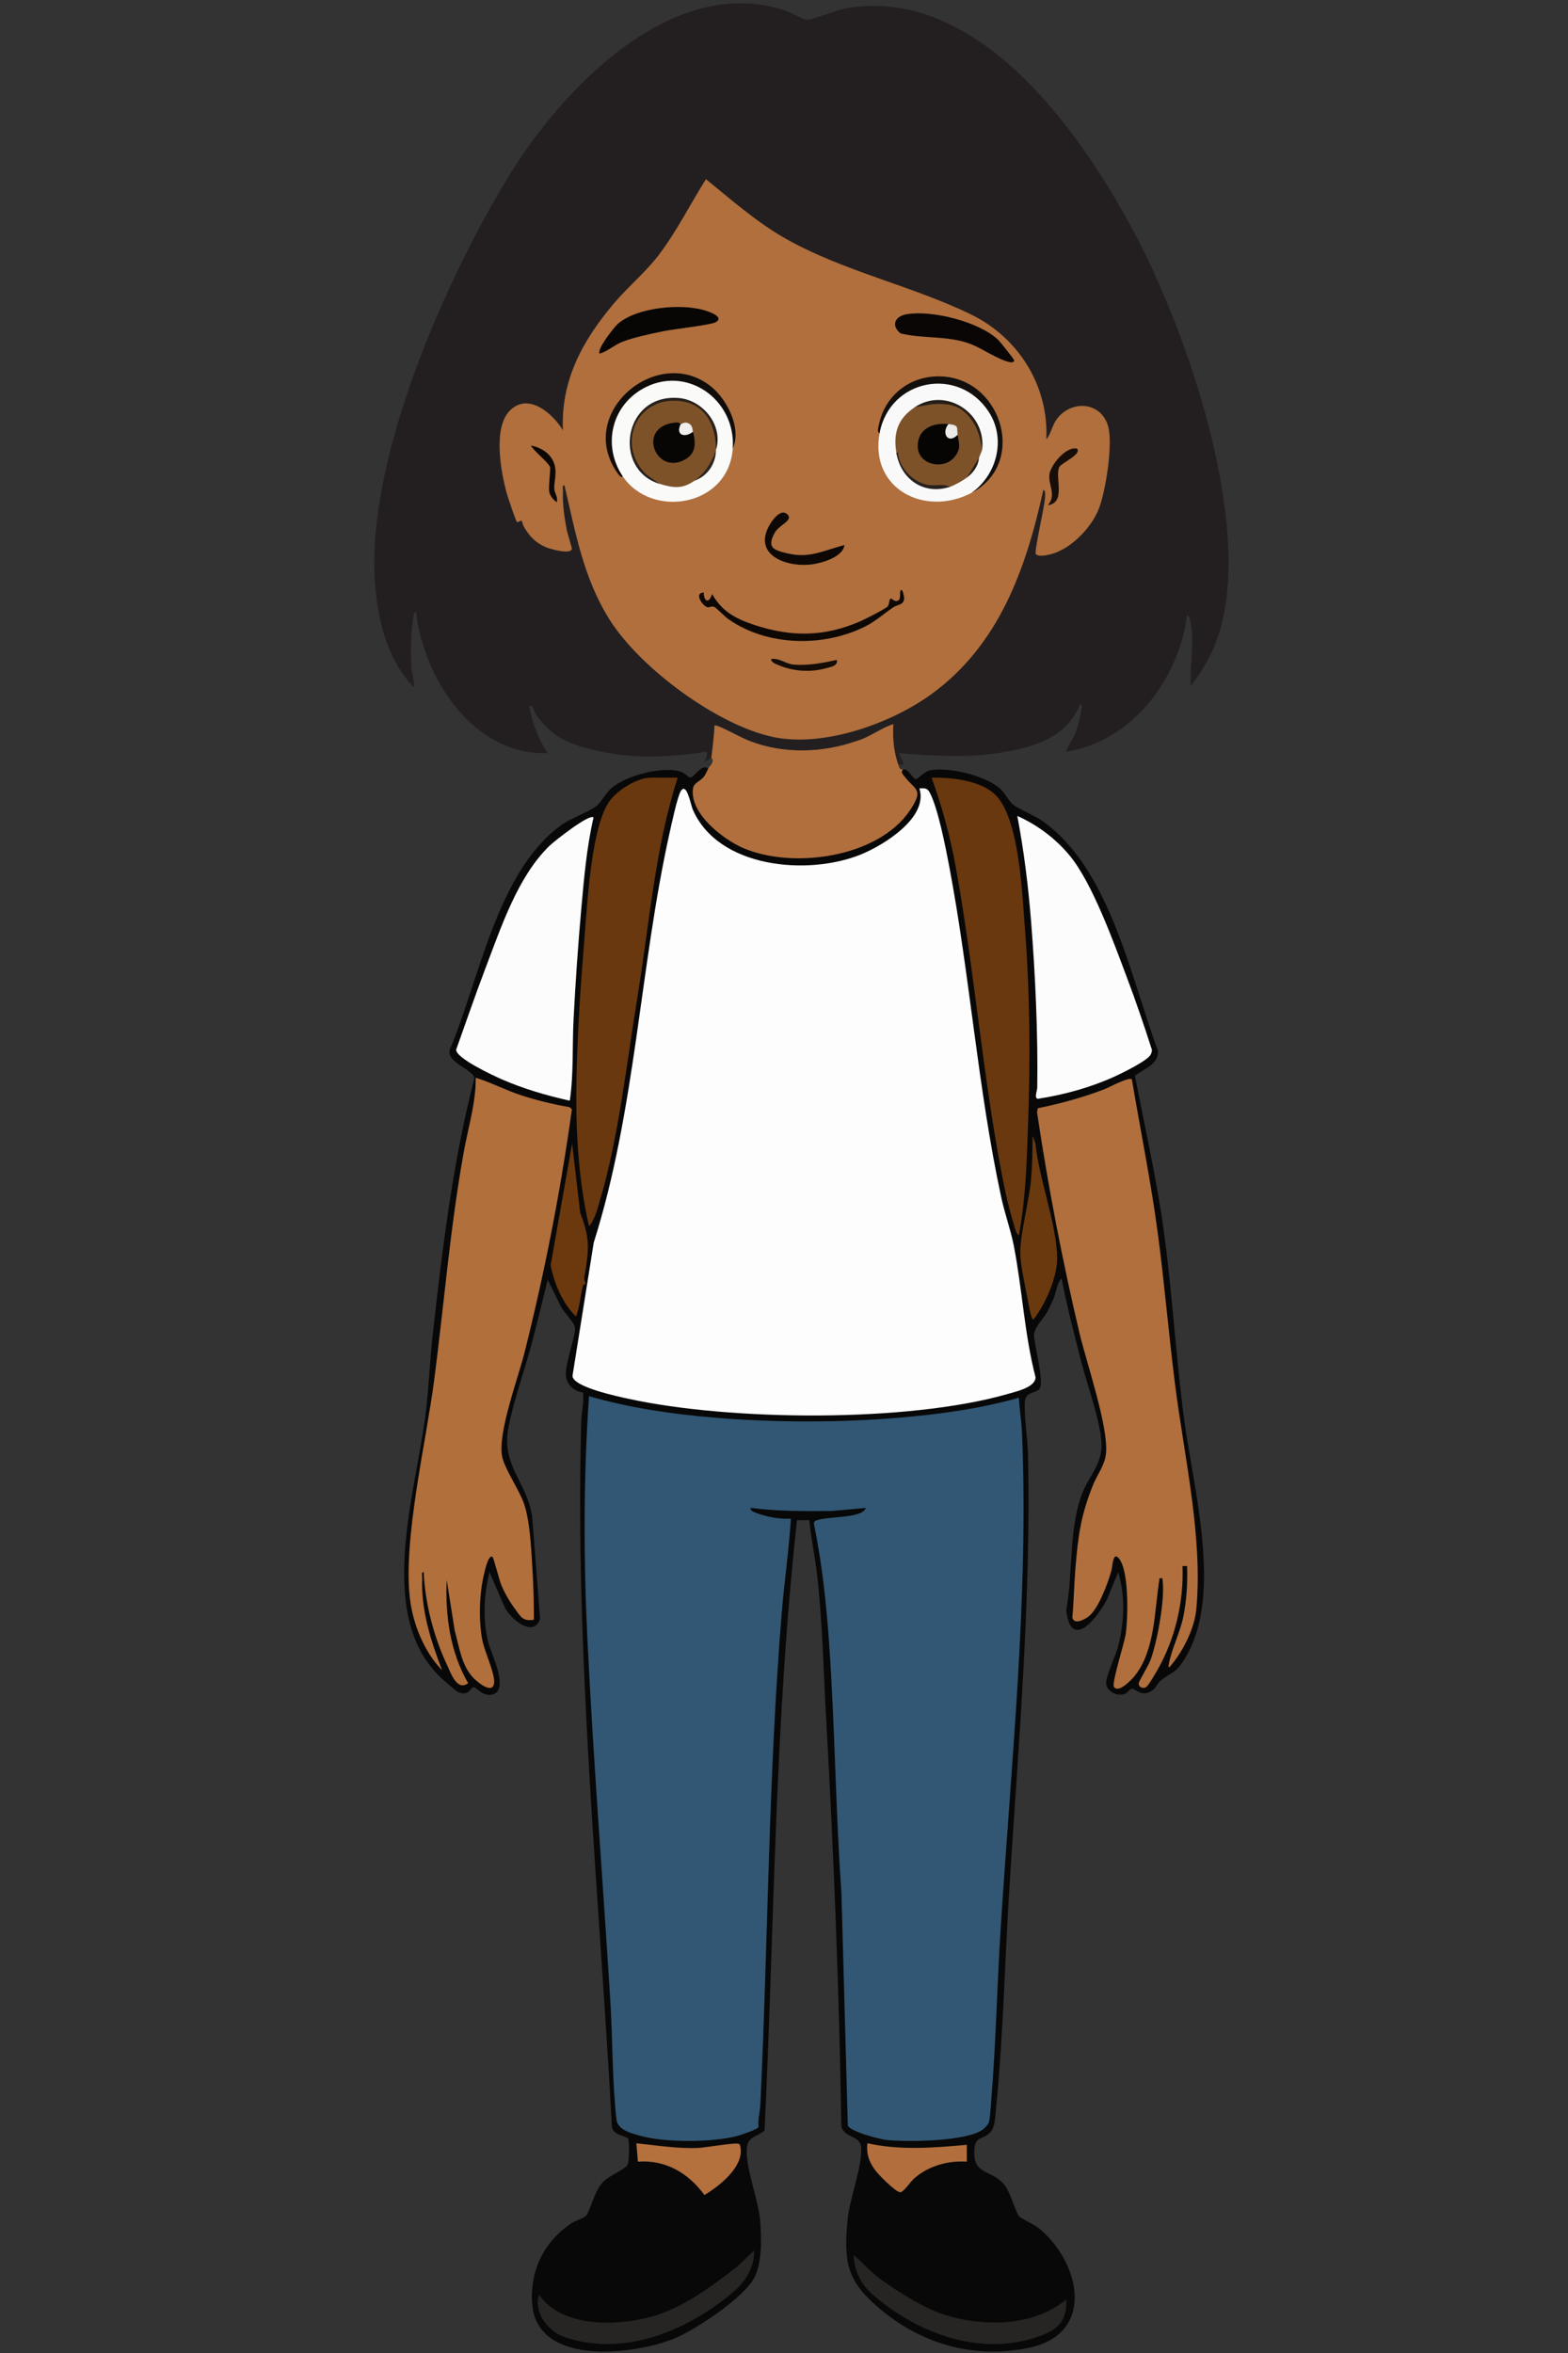 <?xml version="1.0" encoding="UTF-8"?>
<svg id="Layer_1" xmlns="http://www.w3.org/2000/svg" version="1.1" viewBox="0 0 737.28 1105.92">
  <rect x="0" y="0" width="737.28" height="1105.92" fill="#333333" stroke="none"/>
  <!-- Generator: Adobe Illustrator 29.5.1, SVG Export Plug-In . SVG Version: 2.1.0 Build 141)  -->
  <defs>
    <style>
      .st0 {
        fill: #090605;
      }

      .st1 {
        fill: #170e09;
      }

      .st2 {
        fill: #6a380e;
      }

      .st3 {
        fill: #120f0d;
      }

      .st4 {
        fill: #fcfcfc;
      }

      .st5 {
        fill: #b16f3d;
      }

      .st6 {
        fill: #080808;
      }

      .st7 {
        fill: #0d0805;
      }

      .st8 {
        fill: #080605;
      }

      .st9 {
        fill: #7e5229;
      }

      .st10 {
        fill: #6c390e;
      }

      .st11 {
        fill: #070604;
      }

      .st12 {
        fill: #b06f3d;
      }

      .st13 {
        fill: #060504;
      }

      .st14 {
        fill: #b16f3c;
      }

      .st15 {
        fill: #262524;
      }

      .st16 {
        fill: #272524;
      }

      .st17 {
        fill: #f9f9f9;
      }

      .st18 {
        fill: #231f20;
      }

      .st19 {
        fill: #315774;
      }

      .st20 {
        fill: #28211c;
      }

      .st21 {
        fill: #ecebe9;
      }

      .st22 {
        fill: #2b2420;
      }

      .st23 {
        fill: #0e0805;
      }

      .st24 {
        fill: #6b390e;
      }

      .st25 {
        fill: #fafaf9;
      }

      .st26 {
        fill: #100c0a;
      }

      .st27 {
        fill: #140c07;
      }

      .st28 {
        fill: #28211d;
      }

      .st29 {
        fill: #b26f3d;
      }

      .st30 {
        fill: #f1efed;
      }

      .st31 {
        fill: #b4703d;
      }

      .st32 {
        fill: #b06f3c;
      }

      .st33 {
        fill: #fdfdfd;
      }

      .st34 {
        fill: #251f1a;
      }
    </style>
  </defs>
  <path class="st18" d="M334.47,356.17l-3.6,2.15c1.26-1.61,1.77-2.92,1.44-5.03-17.03,2.62-33.51,3.49-50.49-.22-13-2.84-21.75-5.83-29.65-17.11-1.15-1.64-1.69-5.33-3.29-3.91,1.42,8,4.2,15.15,8.62,21.95-35.03,1.03-58.14-35-61.87-66.19-.94-.19-1.15,1.32-1.25,1.97-1.16,7.12-1.33,16.37-.93,23.6.18,3.18,1.48,6.47,1.11,9.68-12.98-13.67-17.38-33.05-18.38-51.41-3.12-57.46,33.06-139.67,62.75-188.41,24.91-40.89,76.96-96.13,130.44-78.23,2.46.82,8.43,4.21,10.09,4.32,2.11.14,14.54-4.83,18.85-5.54,61.85-10.16,109.61,57.98,134.8,105.09,25.02,46.81,56.7,138.02,39.8,189.73-2.74,8.4-7.55,16.79-12.96,23.74-.74-9.48,2.01-21.35-.36-30.57-.26-1,.02-2.24-1.43-2.52-3.9,29.92-25.85,59.22-56.82,64.04-.44-.53,3.36-6.56,3.94-7.93,1.46-3.51,2.8-8.18,3.16-11.95.08-.8.66-2.58-.62-2.42-6.35,16.21-22.85,20.59-38.58,22.93-15.76,2.35-30.53,1.26-46.3.09-.8.72,4.97,7.36-.72,5.03l-1.95-1.5c-1.47-4.9-1.7-9.99-1.91-15.06l-13.56,6.63-2.01-.86c-16.08,5.72-34.35,6.2-50.35,0l-2.18.65-12.97-6.19c.24,5.18-.71,9.66-2.84,13.45Z"/>
  <path class="st6" d="M333.03,361.2c1.16,1.52.64,3.33-1.56,5.44-10.82,6.15,1.38,18.83,7.65,23.93,21.84,17.75,63.3,14.1,83.23-5.26,6.07-5.9,11.28-12.83,2.54-18.54-1.47-1.69-3.93-4.66-.52-4.85,2.36-1.54,4.6,3.98,6.21,4.27.86.15,4.1-3.61,6.54-4.1,8.81-1.79,25.53,2.35,32.58,8.09,2.85,2.32,4.5,6.15,6.51,7.88,2.29,1.98,10.12,5.13,13.84,7.74,31.83,22.34,41.54,73.49,54.47,108.2.13,6.35-6.69,8.4-10.87,11.58,4.66,24.38,10.28,48.75,13.63,73.38,3.98,29.3,5.64,59.01,9.53,88.32,4.29,32.31,18.12,81.78.93,111.2-4.98,8.52-5.99,6.62-12.19,11.55-1.19.95-1.88,3.14-3.57,4.34-5.38,3.84-7.88-1.01-9.97-.61-.83.16-1.91,1.99-3.3,2.44-3.44,1.13-7.82-.96-8.55-4.53-.63-3.1,4.33-13.2,5.43-17.3,3.05-11.34,3.67-24.15.19-35.41l-5.37,12.96c-4.64,8.88-16.98,24.22-19.07,4.66,3.47-18.04.87-39.52,8.29-56.46,2.94-6.71,7.49-11.16,8.24-19.1.9-9.6-6.66-29.97-9.29-40.34-3.35-13.23-6.89-26.45-9.41-39.88-2.2,2.25-2.49,6.5-3.76,9.54-.86,2.06-1.97,4.36-3.05,6.3-1.99,3.56-6.31,7.45-6.14,11.1.22,4.72,4.67,21.36,2.73,24.71-1.54,2.66-6.75,1.34-7.05,6.28-.44,7.19,1.33,17.66,1.49,25.14,1.43,67.43-4.35,134.34-8.65,201.51-2.25,35.06-2.97,71.68-6.49,106.48-.35,3.45-.36,8.05-2.72,10.44-3.48,3.52-6.8,1.61-7.33,7.56-1.11,12.52,7.4,9.52,13.67,16.53,3.31,3.71,5.64,13.49,7.36,15.31,1.13,1.19,6.92,3.73,9.18,5.56,19.66,15.94,27.07,49.84-4.9,56.28-27.38,5.51-52.94-2.7-73.18-21.36-12.89-11.88-13.33-21.23-11.84-38.5.86-10,6.74-24.5,6.48-33.79-.18-6.51-7.19-4.56-9.35-10.13-1.03-64.39-3.61-128.75-7.2-192.82-1.28-22.76-1.68-45.62-4.41-68.26-.98-8.08-2.66-16.1-3.51-24.19h-5.75c-10.54,95.43-10.65,191.27-15.26,286.93-4.31,3.34-8.3,2.74-8.39,9.22-.14,9.68,5.6,23.42,6.38,33.75.6,7.91.86,19-2.74,26.03-4.79,9.38-27.6,24.56-37.55,28.64-18.88,7.74-64.38,13.25-66.91-15.79-1.37-15.75,5.37-29.72,18.5-38.39,1.69-1.11,5.63-2.29,6.69-3.38,1.87-1.93,3.94-11.51,7.93-15.81,2.81-3.03,9.6-5.65,11.5-7.92,1.02-1.21,1.16-11.48.39-12.62-.85-1.26-6.84-1.51-7.56-5.39-6-110.71-17.47-220.87-14.43-331.72.12-4.25,1.39-9.06.79-13.59-4.2-.51-7.62-3.6-7.99-7.97-.48-5.58,4.93-19.47,4.21-22.86-.5-2.38-6.26-7.84-7.18-10.84l-5.62-11.27c-2.43,9.88-4.79,19.82-7.41,29.65-3.35,12.6-8.52,26.92-10.97,39.39-3.62,18.45,8.53,25.63,11.1,42.19l3.71,48.17c-3.16,9.29-14.18-.26-16.71-5.67l-7.06-16.31c-2.68,10.73-3.28,22.45-.52,33.24,1.19,4.65,9.88,21.92,2.15,24.18-4.87,1.42-8-3.61-9.1-3.41-1.63.29-2.03,4.54-7.46,2.28-.89-.37-5.82-4.83-7.03-5.91-31.81-28.35-13.2-86.29-8.35-122.79,1.76-13.23,2.19-26.91,3.7-40.19,4.57-40.39,9.34-80.04,19.46-119.49-.04-4.1-13.44-7.35-11.52-13.55,13.88-32.78,22.04-82.92,51.82-105.07,5.13-3.82,13.45-6.51,17.17-9.44,2.24-1.76,4.17-5.8,6.88-8.22,6.82-6.1,25.01-10.94,33.44-7.59,1.41.56,2.91,2.64,3.84,2.48,2.04-.36,5.16-6.58,8.38-4.26Z"/>
  <path class="st5" d="M402.81,348.25c6.19-1.78,11.15-6,17.26-7.91-.38,6.73.13,12.35,2.16,18.7,1.19,3.72,1.09,1.74,2.16,2.88.05.05-.63.87-.26,1.43,5.51,8.28,11.01,6.68,3.73,17.52-14.94,22.25-55.19,27.8-78.54,17.65-9.41-4.09-24.83-16.06-23.52-27.63.35-3.06,3.15-3.41,5.08-5.73.97-1.17,1.46-2.64,2.16-3.96.57-1.07,1.74-1.84,2.05-3.45.19-.97-.62-1.51-.61-1.59.56-4.92,1.31-10.06,1.44-15.11.85-.17,1.38.1,2.12.39,4.51,1.81,9.66,4.91,14.42,6.8,15.82,6.2,34.34,5.71,50.35,0Z"/>
  <path class="st12" d="M492.01,206.51c2.27-2.81,2.73-6.71,5.03-9.71,7.1-9.23,21.12-7.79,24.11,3.93,2.13,8.36-1.24,30.35-4.57,38.64s-11.86,17.34-20.5,20.5c-1.97.72-7.59,2.25-9.04.52-.83-.99,3.94-21.69,4.23-25.48.07-.97.62-4.45-.7-4.66-8.15,37.24-20.94,73.24-53.01,96.28-19.09,13.71-50.25,24.69-73.62,19.95-26.4-5.36-62.94-32.48-77.24-55.13-12.41-19.66-16.05-40.97-21.29-63.25-1.25-.17-.68,1.64-.71,2.51-.25,6.19.63,12.31,1.77,18.38.3,1.6,2.51,8.47,2.42,8.99-.47,2.79-10,.13-12.1-.75-4.88-2.05-7.89-5.17-10.47-9.68-.49-.86-.93-2.82-1.06-2.91-.14-.1-1.78.99-2.14.74-.58-.42-4.36-11.77-4.84-13.52-2.79-10.07-6.48-30.56,1.24-38.65,8.7-9.11,20.27,1.03,25.16,8.99-.99-23.49,9.21-42.02,23.76-59.34,6.79-8.08,15.09-14.8,21.43-23.18,8.32-10.99,14.75-23.81,22.07-35.47,11.77,9.57,23.81,20.16,37.03,27.7,27.31,15.58,59.89,22.34,87.76,35.97,22.3,10.91,36.44,33.59,35.26,58.63Z"/>
  <path class="st19" d="M479.05,656.93c.28,5.23,1.25,10.98,1.48,16.16,3.3,77.05-5.26,157.6-10.09,234.6-1.65,26.32-2.17,52.87-4.33,79.13-.21,2.59-.53,9.17-1.26,10.98-.35.87-1.89,2.49-2.69,3.07-7.78,5.7-35.45,5.92-45.23,4.94-3.25-.33-17.42-3.97-18.29-6.89l-2.99-109.26c-2.79-39.01-3.04-78.14-5.79-117.25-1.33-18.84-3.34-37.71-7.15-56.2-.08-.9.37-1.34,1.18-1.6,5.57-1.81,14.51-1.14,20.38-3.36,1.14-.43,2.43-1.33,2.86-2.52l-16.15,1.46c-12.65.08-25.27.18-37.79-1.46-1.68,1.51,4.75,3.14,5.6,3.39,4.24,1.26,8.67,1.92,13.1,1.64-.93,14.76-3.1,29.51-4.31,44.26-6.31,76.96-6.4,154.04-10.05,230.99-.16,3.4-1.24,7.04-.85,10.67-.41,1.19-8.37,3.79-10.13,4.26-11.3,3.02-33.13,3.11-44.43.15-4.51-1.18-11.66-2.73-12.25-7.89-2.02-17.67-1.76-37.47-2.87-55.41-3.49-56.53-8.02-113.3-10.77-169.82-1.86-38.23-1.92-76.54.72-114.76,19.03,5.51,38.86,8.4,58.62,10.07,28.18,2.37,59.58,2.43,87.75,0,18.69-1.61,37.76-4.19,55.74-9.35Z"/>
  <path class="st33" d="M432.3,370.57c2.36-.15,3.69-.29,4.87,1.95,3.92,7.42,7.51,25.95,9.17,34.72,9.74,51.36,13.41,104.33,24.43,155.44,1.64,7.62,4.45,15.32,5.93,22.85,3.95,20.2,5,41.66,10.21,61.78.04,4.67-8.98,6.69-12.9,7.82-47.08,13.54-130.63,12.76-178.52,2.3-4.55-1-26.2-5.48-26.3-10.76l9.99-62.67c19.71-62.07,21.64-129.43,35.64-192.44.84-3.77,3.75-17.41,5.35-19.84,2.75-4.17,4.57,6.42,5.54,8.68,11.9,27.66,54.11,31.32,79.02,21.23,10.64-4.31,31.98-17.38,27.56-31.06Z"/>
  <path class="st14" d="M251.04,761.27c-5.31.94-6.24-1.52-8.92-5.12-2.44-3.28-4.7-7.2-6.32-10.95-1.11-2.56-3.63-13.02-4.2-13.43-1.99-1.45-3.67,6.74-3.96,7.9-2.29,9.22-2.63,21.79-.87,31.11.99,5.27,5.71,15.19,5.59,19.66-.18,6.67-8.13.03-10.12-2.18-5.34-5.91-6.32-14.4-8.42-21.8l-3.78-23.91c-.76,16.71,1.62,33.93,10.08,48.54-5.29,3.99-8.16-4.82-9.99-8.71-6.19-13.16-10.27-28.88-10.9-43.43-1.26-.17-.68,1.63-.71,2.51-.64,15.15,4,29.64,9.34,43.54-8.38-8.57-13.65-21.62-15.09-33.47-3.39-27.78,7.6-73.71,11.4-102.99,4.69-36.15,7.49-71.66,13.99-107.6,2.07-11.42,5.63-22.68,5.53-34.4,7.06,2.16,13.89,5.77,21.01,8.12,7.5,2.47,15.28,4.36,23.08,5.7l1.14.98c-5.35,38.5-12.81,76.64-22.27,114.3-3.07,12.21-12.64,37.66-10.56,48.82,1.09,5.86,8.01,15.65,10.25,22.12,2.85,8.22,3.41,20.95,3.96,29.86.51,8.24.77,16.56.73,24.82Z"/>
  <path class="st32" d="M532.22,507.33c4.05,24.07,8.96,48.12,12.19,72.34,3.15,23.59,5.11,47.41,8.11,71.04,4.28,33.77,13.23,72.23,9.96,105.87-.89,9.11-6.55,20.22-12.59,26.98-.55.11-.43-.65-.36-1.08.99-6.5,5.41-15.31,6.87-22.64,1.56-7.83,2.04-15.79,1.77-23.77h-2.15c.64,16.83-3.49,34.35-11.86,48.95-.88,1.54-4.12,7.14-5.15,7.85-1.52,1.05-3.75.12-3.58-1.75.09-.98,4.61-8.39,5.5-10.78,3.2-8.62,6.87-28.56,5.74-37.44-.17-1.31.25-1.17-1.44-1.07-2.44,14.75-1.93,33.42-11.53,45.67-1.39,1.78-7.83,8.64-9.95,5.3-1.1-1.72,4.97-20.65,5.56-24.8,1.09-7.62,1.65-29.6-3.18-35.5-2.89-3.54-2.97,3.62-3.56,5.73-1.63,5.86-6.21,18.54-11.21,21.89-1.88,1.26-6.45,3.62-7.14.05.72-7.65.81-15.37,1.44-23.02,1.27-15.37,2.52-24.87,8.29-39.2,2.01-5,5.51-9.2,6.08-14.78,1.27-12.48-9.16-42.68-12.45-56.6-8.11-34.3-14.78-68.96-19.97-103.85l.37-1.84c10.65-2.19,21.12-5.02,31.33-8.95,2.23-.86,11.37-5.89,12.9-4.6Z"/>
  <path class="st2" d="M318.65,365.52c-10.66,33.01-13.22,68.2-18.82,102.41-4.92,30.06-9.04,67.35-17.67,96.01-1.19,3.94-2.5,9.5-5.22,12.4-5.45-24.15-6.42-48.32-5.79-73.06.52-20.39,1.94-41.44,3.63-61.84,1.31-15.74,3.15-53.92,12.24-65.47,3.88-4.93,12.69-10.45,19.04-10.45h12.59Z"/>
  <path class="st4" d="M279.08,384.23c-3.23,14.02-4.46,28.47-5.75,42.81-1.54,17.14-2.73,34.59-3.63,51.77-.67,12.81.09,25.9-1.78,38.53-10.85-2.43-21.57-5.53-31.76-9.96-3.95-1.71-21.74-9.96-21.68-14.01,4.56-12.7,8.9-25.49,13.71-38.1,7.4-19.38,15.13-43.05,30.1-57.67,2.19-2.13,18.87-15.33,20.78-13.38Z"/>
  <path class="st2" d="M479.04,580.66c-1.43-1-2-4.09-2.51-5.75-2.09-6.89-3.8-14.38-5.17-21.45-9.34-48.1-13.25-98.14-22.03-146.33-2.59-14.2-6.38-28.06-11.28-41.6,9.88-.17,24.63,1.34,31.23,9.41,10.08,12.35,11.36,45.15,12.64,61.47,2.43,30.93,2.57,61.86,1.45,92.82-.62,17.24-1.07,34.45-4.33,51.44Z"/>
  <path class="st4" d="M478.34,383.51c9.3,4.09,17.9,10.57,24.43,18.37,10.89,13.01,20.95,41.25,27.17,57.72,4.2,11.12,8.02,22.39,11.66,33.71.11.83-.18,1.53-.5,2.26-1.25,2.85-13.57,8.85-16.97,10.39-11.45,5.19-23.68,8.56-36.12,10.49-1.86-.28-.32-3.78-.29-5.19.38-25.2-.91-53.27-2.92-78.45-1.32-16.52-3.36-33.03-6.46-49.29Z"/>
  <path class="st15" d="M354.61,1057.71c.23,7.86-3.96,14.49-9.72,19.41-21.4,18.28-51.71,31.11-80.03,21.09-7.34-2.6-14.24-12.06-11.31-19.63,10.46,15.34,36.07,14.76,52.16,10.44,15.23-4.09,28.29-14.04,40.61-23.41l8.29-7.89Z"/>
  <path class="st16" d="M501.34,1080.74c.57,11.16-5.11,14.96-14.71,18.01-27.28,8.68-56.44-2.7-76.97-20.91-4.99-4.43-8.13-11.29-8.28-17.97,4.23,3.55,7.82,7.78,12.28,11.09,7.25,5.37,19.96,13.32,28.34,16.27,18.6,6.55,43.66,6.78,59.35-6.49Z"/>
  <path class="st24" d="M485.53,533.9l1.31,3.35c1.57,16.51,9.97,37.77,10.24,53.85.15,8.99-5.59,22.16-11.21,29.12-1.1,0-2.58-9.15-2.89-10.76-1.07-5.52-3.22-15.32-3.24-20.55-.04-9.08,4.14-24.3,5.05-34.51.61-6.77.74-13.7.73-20.5Z"/>
  <path class="st10" d="M275.31,603.55c-.03.08-1.07.12-1.21.67-1.24,4.78-1.43,9.94-3.29,14.57-6.39-6.46-10.14-15.25-11.9-24.13l10.1-57.16,3.8,32.52c4.89,12.59,4.07,17.61,1.91,30.47-.19,1.16.76,2.62.58,3.06Z"/>
  <path class="st31" d="M299.94,1015.98l-.72-8.64c9.75.99,19.31,2.63,29.17,2.19,3.13-.14,17.89-2.71,19.08-1.88.53.37.56.91.67,1.48,1.8,9.2-9.88,18.34-16.91,22.54-7.55-10.28-18.15-16.63-31.28-15.69Z"/>
  <path class="st29" d="M454.6,1008.06v7.92c-8.87-.58-18.08,1.99-24.8,7.93-1.69,1.5-4.97,6.47-6.49,6.46-2.16-.01-10.4-8.4-11.86-10.45-2.89-4.07-4.12-7.41-3.61-12.58,15.6,3.41,31,2.16,46.76.72Z"/>
  <path class="st25" d="M344.54,210.82c-1.92,27.36-38.26,33.23-51.79,12.95-16.05-18.68-.16-46.39,23.72-46.27,17.21.09,31.42,16.23,28.07,33.32Z"/>
  <path class="st17" d="M456.75,231.69c-22.01,11.44-47.9-2.04-43.16-28.06.89-18.26,20.13-29.01,36.92-23.21,23,7.96,27.04,38.47,6.24,51.27Z"/>
  <path class="st0" d="M426.36,147.68c12.01-2,34.05,3.54,42.98,12.06.97.93,7.53,9.1,7.54,9.71.02.82-1.23.98-2.16.76-6.07-1.44-12.84-6.5-18.69-8.66-10.47-3.87-21.83-2.26-32.57-4.84-4.65-3.73-2.68-8.1,2.9-9.03Z"/>
  <path class="st11" d="M281.97,166.21c-1.62-1.8,6.83-12.53,8.6-14.05,9.06-7.76,29.26-9.53,40.29-6.43,2.44.69,9.92,3.18,5.72,5.68-2.24,1.34-19.99,3.29-24.54,4.23-5.9,1.22-13.93,2.87-19.44,5.02-3.83,1.49-6.74,4.4-10.63,5.55Z"/>
  <path class="st23" d="M424.37,277.74c.13.12.79,2.78.78,3.26-.11,3.5-2.98,3.03-5,4.37-4.41,2.92-8.41,6.61-13.26,9.04-19.74,9.92-46.17,9.36-64.44-3.43-1.54-1.07-5.67-5.34-6.56-5.73-1.36-.59-2.43.51-3.56.06-1.97-.79-6.19-6.51-1.46-6.86.18,4.63,2.6,5.23,3.96.72,4.64,8.29,11.24,11.7,19.95,14.58,17.32,5.73,32.94,5.6,49.72-1.74,2.18-.95,11.78-5.77,12.94-7.03.77-.83.48-3.62,1.55-3.65.41-.01,2.16,2.22,3.79.53.98-1.01-.29-5.97,1.6-4.14Z"/>
  <path class="st26" d="M344.54,210.82c1.62-23.12-22.05-39.87-42.65-27.92-14.6,8.46-18.52,26.8-9.14,40.87-.6,1.44-2.52-1.59-2.75-1.92-19.22-28.24,19.57-60.31,44.41-40.11,7.53,6.12,14.42,19.55,10.13,29.08Z"/>
  <path class="st3" d="M456.75,231.69c12.06-8.48,16.4-25.47,8.2-38.07-14.24-21.9-46.71-15.53-51.36,10.01-1.33-.69-.62-2.53-.41-3.63,2.89-14.93,15.93-24.33,30.96-22.98,27.43,2.46,38.57,41.17,12.6,54.67Z"/>
  <path class="st7" d="M397.05,256.16c-.59,5.7-10.87,8.6-15.66,9.15-12.11,1.39-28-4.79-19.17-19.18,1.48-2.42,5.42-7.5,8.29-4.06,2.25,2.7-4.26,4.71-6.21,8.3-3.9,7.16-.56,8.16,6.14,9.76,10.24,2.44,16.98-1.47,26.62-3.96Z"/>
  <path class="st1" d="M506.38,210.83c2.56,2.6-7.41,6.86-8.28,8.62-2.31,4.7,3.44,16.75-5.39,17.99,4.08-4.63.35-9.16.67-14.01.3-4.59,7.69-13.69,12.99-12.6Z"/>
  <path class="st27" d="M393.45,310.12c.65,2.98-2.81,3.32-5.04,3.95-7.19,2.02-15.38,1.55-22.27-1.44-1.28-.56-3.46-1.17-3.62-2.86,3.78-.7,6.67,2.17,10.4,2.55,6.54.65,14.17-.69,20.53-2.19Z"/>
  <path class="st23" d="M261.82,236.01c-1.46-.78-3.27-3.14-3.55-4.71-.49-2.69.75-10.87.35-11.82-1-2.38-7.51-7.36-9.01-10.08,5.82,1.08,10.94,4.93,11.54,11.11.31,3.15-.66,6.64-.53,9.3.09,1.72,1.89,4,1.2,6.21Z"/>
  <path class="st9" d="M336.63,211.54c-.95,6.07-4.57,11.54-10.07,14.39-5.81,4.09-10.07,3.4-16.54,1.44-21.19-8.37-16.08-40.67,7.58-39.7,13.04.54,20.8,11.3,19.04,23.87Z"/>
  <path class="st20" d="M336.63,211.54c.07-11.21-4.62-21.67-16.9-23.03-20.79-2.3-30.04,20.78-15.81,34.52l6.1,4.34c-22.06-6.69-17.09-42.37,9.02-40.32,11.59.91,21.27,13.1,17.6,24.49Z"/>
  <path class="st22" d="M326.56,225.93c4.81-3.39,8.28-8.84,10.07-14.39-.04,6.49-3.93,12.2-10.07,14.39Z"/>
  <path class="st9" d="M461.79,211.54l-1.44,3.6c-1.14,3.51-3.25,6.65-5.75,9.35-1.92,1.43-5.7,3.59-7.91,4.32-12.51,1.85-22.24-3.46-25.18-15.83-1.58-9.27.48-16.16,8.63-21.59,15.96-7.41,31.83,2.21,31.65,20.15Z"/>
  <path class="st34" d="M461.79,211.54c-.98-6.18-2.05-10.87-6.18-15.77-4.69-5.57-10.12-6.26-17.2-5.81l-8.28,1.43c14.66-9.75,33.88,2.81,31.65,20.15Z"/>
  <path class="st28" d="M446.68,228.81c-12.28,4.02-23.07-3.49-25.18-15.83l.74-.39c.26,7.18,7.33,14.19,14.17,15.33,3.4.57,7.19-.67,10.26.89Z"/>
  <path class="st34" d="M454.6,224.49l5.75-9.35c-.38,3.97-2.69,7.07-5.75,9.35Z"/>
  <path class="st8" d="M320.09,199.31c.67.78.99,1.97.93,3.54,1.7-.12,3.3-.1,4.82.05,1.66,6.28,1.21,11.11-5.25,13.81-13.17,5.51-21.1-17.06-2.27-18.16.89-.05,1.62.75,1.76.76Z"/>
  <path class="st30" d="M325.84,202.91c-3.67,3-8.44,1.74-5.75-3.6.63.04,1.61-1.27,3.57-.37s1.79,2.47,2.19,3.97Z"/>
  <path class="st13" d="M445.96,199.31c.08,1.67.19,3.35.34,5.04,1.2.1,2.53.1,3.98,0,.56,3.97,1.78,6.11-1.12,10.03-5.13,6.93-17.58,4.21-17.64-4.62-.05-8.31,7.12-11.2,14.45-10.44Z"/>
  <path class="st21" d="M450.28,204.35c-4.52,4.67-7.8-.82-4.32-5.04,5.18.53,3.84,1.64,4.32,5.04Z"/>
</svg>